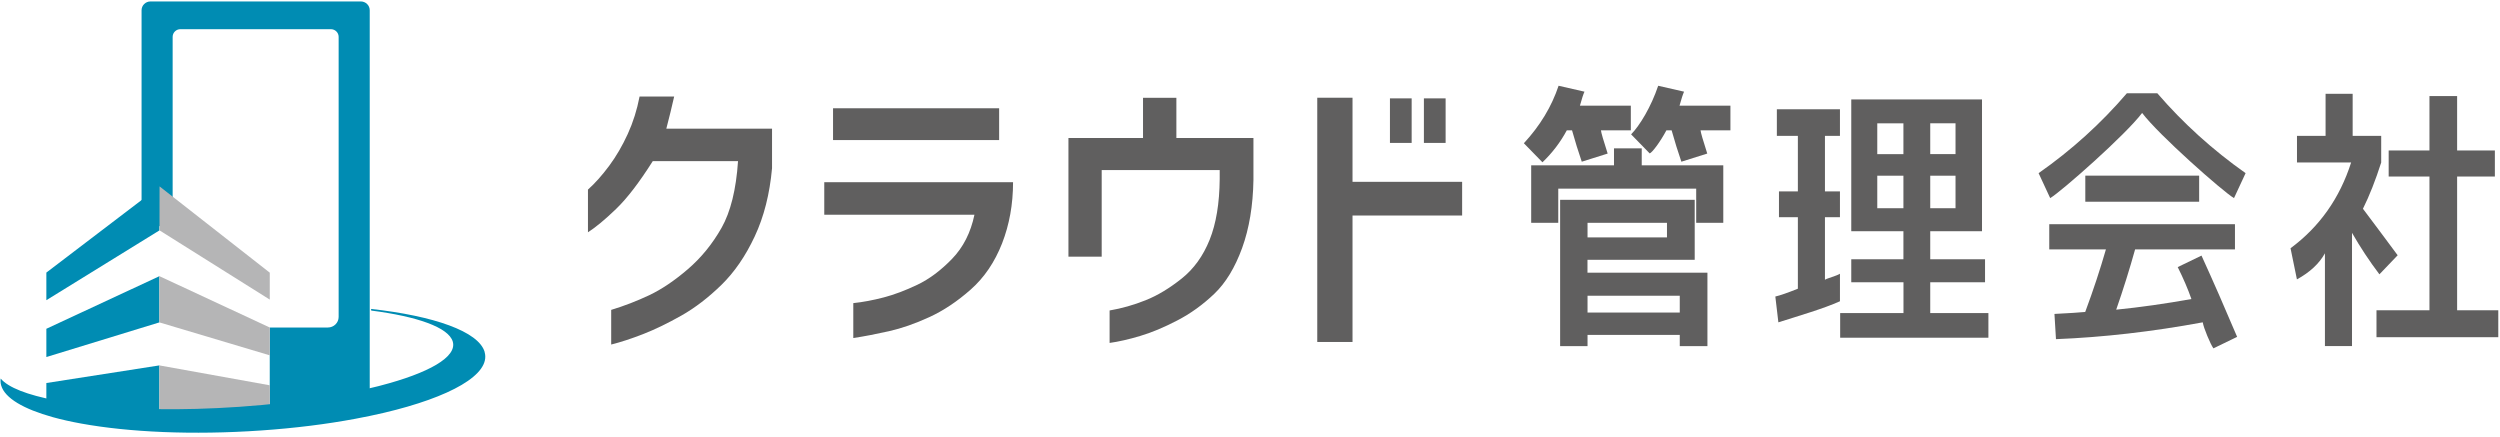 <svg width="252" height="44" viewBox="0 0 252 44" fill="none" xmlns="http://www.w3.org/2000/svg">
<path d="M36.209 0.146H15.17C14.674 0.146 14.27 0.543 14.27 1.032V22.792H17.403V3.714C17.403 3.29 17.752 2.941 18.189 2.941H33.349C33.78 2.941 34.135 3.285 34.135 3.714V31.95C34.135 32.534 33.649 33.012 33.054 33.012H27.191V41.51H36.046C36.723 41.51 37.269 40.968 37.269 40.308V1.032C37.269 0.543 36.864 0.146 36.368 0.146H36.209Z" fill="#008CB3"/>
<path d="M16.066 18.8L4.673 27.476V30.26L16.066 23.227V18.8Z" fill="#008CB3"/>
<path d="M4.673 38.608V41.349L16.066 41.51V36.832L4.673 38.608Z" fill="#008CB3"/>
<path d="M16.066 32.497V27.84L4.673 33.141V35.989L16.066 32.497Z" fill="#008CB3"/>
<path d="M27.193 30.2V27.486L16.084 18.789L16.079 23.221L27.193 30.2Z" fill="#B5B5B6"/>
<path d="M16.066 41.51H27.197V38.838L16.066 36.832V41.51Z" fill="#B5B5B6"/>
<path d="M16.066 27.835V32.497L27.191 35.818V33.012L16.066 27.835Z" fill="#B5B5B6"/>
<path d="M48.854 35.48C48.248 33.404 43.717 31.842 37.401 31.14L37.423 31.306C42.03 31.896 45.218 32.996 45.639 34.434C46.092 35.989 43.204 37.609 38.324 38.876C38.253 38.892 38.193 38.913 38.122 38.929C37.286 39.144 36.397 39.342 35.458 39.535C34.595 39.713 33.694 39.873 32.75 40.029C30.135 40.453 27.236 40.791 24.152 41.005C18.262 41.413 12.748 41.301 8.457 40.791C7.415 40.667 6.448 40.517 5.564 40.346C2.785 39.815 0.831 39.069 0.067 38.157C0.039 38.388 0.05 38.618 0.116 38.849C0.492 40.142 2.392 41.236 5.329 42.052C6.197 42.293 7.158 42.508 8.195 42.696C12.972 43.565 19.408 43.87 26.303 43.393C29.742 43.157 32.957 42.749 35.823 42.213C36.822 42.025 37.789 41.826 38.695 41.612C45.393 40.035 49.504 37.738 48.849 35.485L48.854 35.48Z" fill="#008CB3"/>
<path d="M237.142 13.698H240.025V16.381C239.451 18.173 238.84 19.723 238.185 21.043C239.659 23.001 240.822 24.568 241.684 25.732L239.845 27.652C238.818 26.295 237.901 24.9 237.082 23.468V34.884H234.353V25.533C233.78 26.569 232.841 27.443 231.53 28.162L230.886 25.024C233.812 22.856 235.848 19.975 236.995 16.375H231.536V13.693H234.418V9.455H237.148V13.693L237.142 13.698ZM247.684 31.274H251.827V33.989H239.55V31.274H244.889V17.797H240.778V15.168H244.889V9.685H247.678V15.168H251.483V17.797H247.678V31.274H247.684Z" fill="#605F5F"/>
<path d="M67.956 9.728C67.722 10.769 67.46 11.848 67.165 12.969H77.821V16.96C77.586 19.557 77.007 21.848 76.074 23.833C75.146 25.818 74.021 27.449 72.711 28.726C71.401 30.002 70.058 31.032 68.683 31.81C67.307 32.588 66.019 33.211 64.812 33.683C63.606 34.149 62.541 34.498 61.608 34.729V31.236C62.918 30.839 64.195 30.346 65.445 29.756C66.69 29.165 67.989 28.291 69.332 27.137C70.675 25.984 71.805 24.6 72.728 22.974C73.645 21.354 74.201 19.112 74.393 16.241H65.8C64.446 18.382 63.218 19.986 62.104 21.059C60.996 22.127 60.046 22.915 59.266 23.414V19.112C59.986 18.468 60.696 17.668 61.406 16.713C62.115 15.758 62.738 14.685 63.278 13.505C63.819 12.32 64.212 11.064 64.468 9.734H67.956V9.728Z" fill="#605F5F"/>
<path d="M83.086 21.639V18.366H102.116C102.116 20.587 101.745 22.647 101.008 24.536C100.266 26.424 99.217 27.974 97.853 29.182C96.488 30.389 95.096 31.317 93.665 31.971C92.241 32.626 90.881 33.098 89.593 33.388C88.305 33.677 87.109 33.908 86.012 34.074V30.555C86.984 30.453 88.004 30.26 89.075 29.981C90.144 29.702 91.275 29.273 92.47 28.704C93.665 28.135 94.828 27.266 95.958 26.102C97.088 24.938 97.847 23.452 98.224 21.644H83.097L83.086 21.639ZM83.97 14.122V10.914H100.713V14.122H83.97Z" fill="#605F5F"/>
<path d="M107.699 25.877V13.908H115.216V9.857H118.579V13.908H126.347V18.146C126.303 20.743 125.921 23.028 125.206 25.002C124.485 26.977 123.552 28.516 122.4 29.616C121.248 30.716 119.998 31.617 118.655 32.309C117.312 33.007 116.073 33.527 114.927 33.865C113.786 34.209 112.759 34.439 111.848 34.568V31.295C113.076 31.086 114.282 30.743 115.478 30.265C116.674 29.788 117.885 29.058 119.108 28.082C120.337 27.105 121.276 25.802 121.931 24.171C122.586 22.54 122.924 20.496 122.946 18.044V17.143H111.051V25.871H107.688L107.699 25.877Z" fill="#605F5F"/>
<path d="M132.78 34.476V9.851H136.334V18.328H147.383V21.724H136.334V34.471H132.78V34.476ZM140.106 14.406V9.916H142.295V14.406H140.106ZM143.529 14.406V9.916H145.718V14.406H143.529Z" fill="#605F5F"/>
<path d="M194.568 31.558V28.452H200.092V26.134H194.568V23.307H199.786V10.023H186.608V23.307H191.865V26.134H186.608V28.452H191.849H191.871V31.558H185.489V34.042H200.431V31.558H194.568ZM194.568 12.427H197.117V15.533H194.568V12.427ZM194.568 17.711H197.117V20.989H194.568V17.711ZM191.865 20.989H189.229V17.711H191.865V20.989ZM191.865 15.538H189.229V12.432H191.865V15.538Z" fill="#605F5F"/>
<path d="M179.107 13.698H181.225V19.294H179.32V21.896H181.225V29.101C180.199 29.514 179.445 29.777 178.954 29.89L179.26 32.492C181.383 31.816 183.824 31.108 185.467 30.367V27.593C185.09 27.829 184.189 28.039 183.955 28.2V21.896H185.467V19.294H183.955V13.698H185.467V11.016H179.107V13.698Z" fill="#605F5F"/>
<path d="M164.388 13.135V10.651H159.257C159.442 9.975 159.595 9.503 159.715 9.24L157.106 8.644C156.407 10.737 155.244 12.668 153.606 14.439L155.479 16.359C156.483 15.399 157.297 14.326 157.935 13.135H158.46C158.765 14.229 159.093 15.281 159.442 16.3L162.052 15.479C161.62 14.143 161.396 13.36 161.375 13.135H164.394H164.388Z" fill="#605F5F"/>
<path d="M174.427 13.135V10.651H169.296C169.482 9.975 169.634 9.503 169.754 9.24L167.145 8.645C166.446 10.737 165.284 12.668 164.416 13.543L166.288 15.463C166.523 15.399 167.342 14.326 167.975 13.135H168.499C168.805 14.229 169.132 15.281 169.482 16.3L172.091 15.479C171.66 14.144 171.436 13.36 171.414 13.135H174.433H174.427Z" fill="#605F5F"/>
<path d="M160.023 26.188H170.826V20.142H157.261V34.89H160.023V33.758H169.32V34.89H172.109V27.487H160.018V26.188H160.023ZM160.023 22.46H168.031V23.93H160.023V22.46ZM169.32 29.81V31.505H160.023V29.81H169.32Z" fill="#605F5F"/>
<path d="M165.486 14.954H162.691V16.665H154.344V22.459H157.073V19.015H170.977V22.459H173.707V16.665H165.486V14.954Z" fill="#605F5F"/>
<path d="M219.514 26.923C220.087 28.071 220.546 29.144 220.895 30.142C218.259 30.614 215.731 30.973 213.313 31.215C214.028 29.16 214.661 27.137 215.218 25.141H225.284V22.599H206.565V25.141H212.276C211.702 27.137 211.009 29.24 210.19 31.445C209.639 31.499 208.607 31.569 207.089 31.644L207.242 34.187C211.986 33.999 216.921 33.436 222.036 32.491C222.096 32.813 222.249 33.269 222.495 33.859C222.741 34.455 222.948 34.873 223.112 35.115L225.503 33.956C224.275 31.054 223.079 28.323 221.911 25.764L219.514 26.923Z" fill="#605F5F"/>
<path d="M215.923 11.381C217.588 13.596 224.09 19.331 225.187 19.97L226.356 17.454C223.02 15.099 220.056 12.416 217.457 9.401H214.389C211.791 12.432 208.827 15.12 205.491 17.454L206.659 19.97C207.746 19.337 214.264 13.596 215.929 11.381H215.923Z" fill="#605F5F"/>
<path d="M221.674 17.705H210.199V20.334H221.674V17.705Z" fill="#605F5F"/>
</svg>
